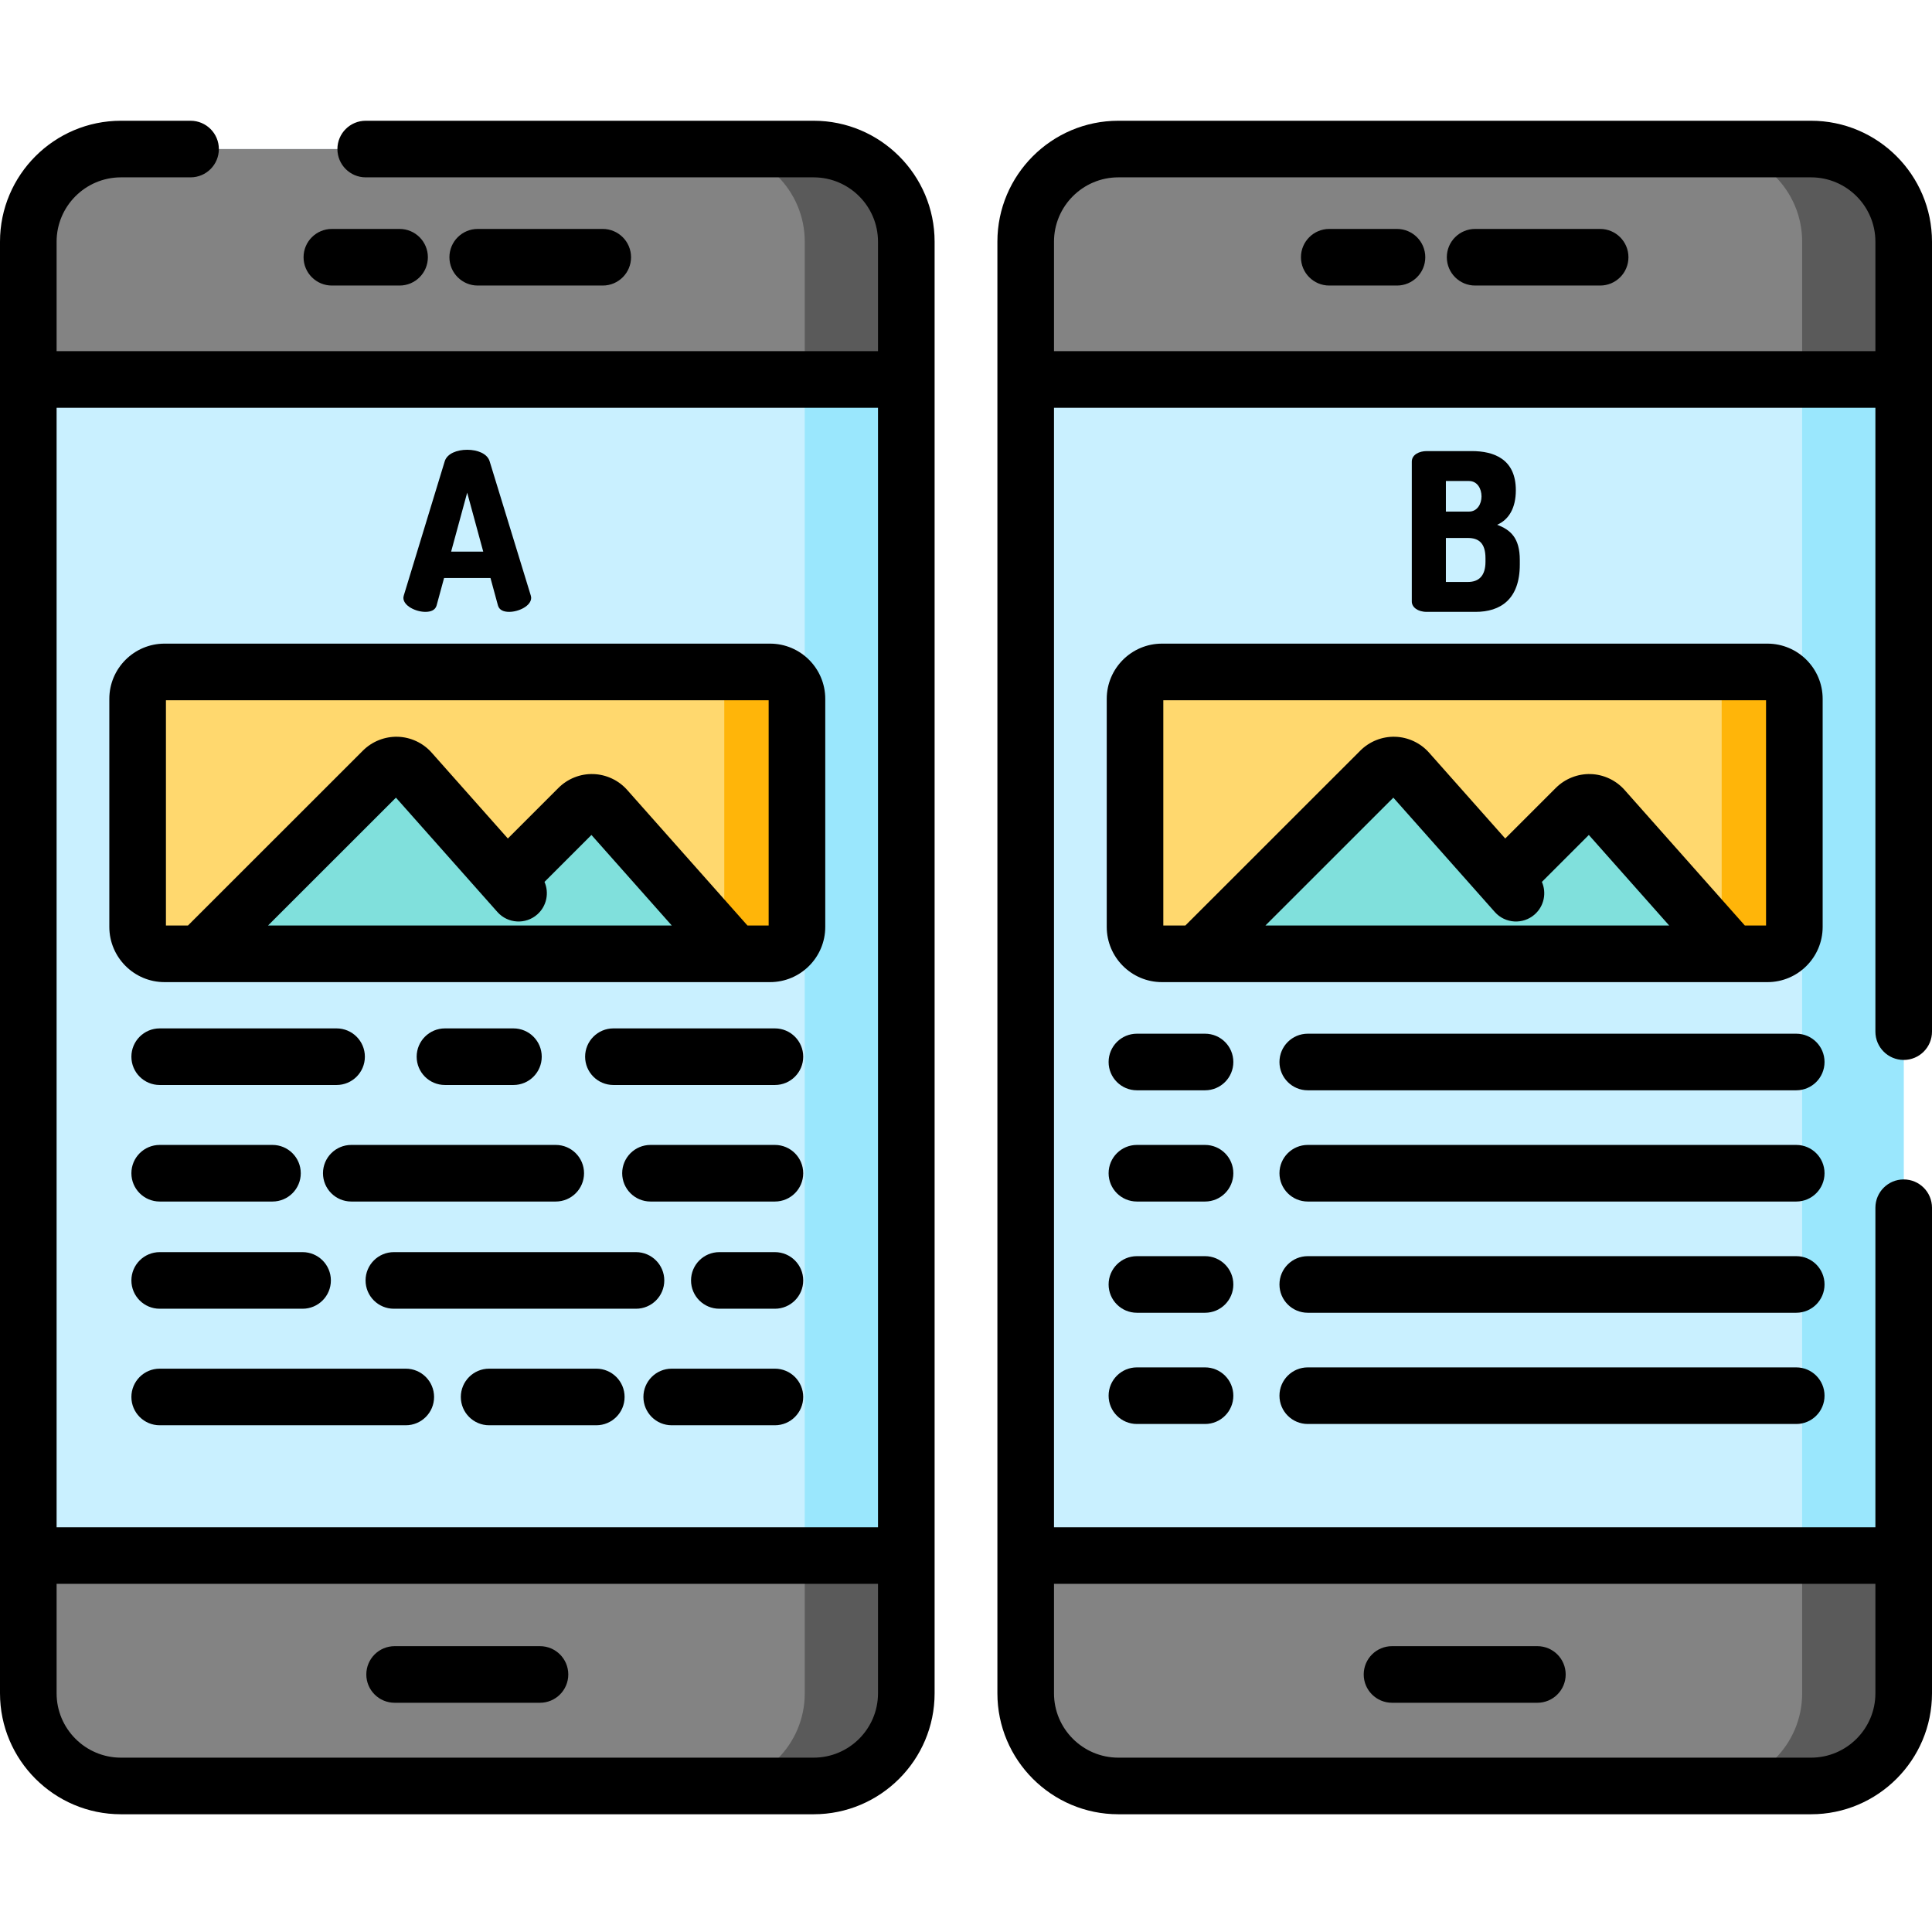 <svg height="512pt" viewBox="0 -31 512 511" width="512pt" xmlns="http://www.w3.org/2000/svg"><path d="m215.625 441.797h-183.57c-13.562 0-24.555-10.992-24.555-24.551v-384.691c0-13.562 10.992-24.555 24.555-24.555h183.574c13.559 0 24.551 10.992 24.551 24.555v384.691c0 13.559-10.992 24.551-24.555 24.551zm0 0" fill="#c9f0ff"/><path d="m240.18 32.559v384.688c0 13.562-10.988 24.551-24.551 24.551h-26.918c13.559 0 24.551-10.988 24.551-24.551v-384.688c0-13.562-10.992-24.562-24.551-24.562h26.918c13.562 0 24.551 11 24.551 24.562zm0 0" fill="#9ae7fd"/><path d="m215.625 441.797h-183.57c-13.562 0-24.555-10.992-24.555-24.551v-36.512h232.68v36.512c0 13.559-10.992 24.551-24.555 24.551zm0 0" fill="#838383"/><path d="m240.18 69.066h-232.68v-36.512c0-13.562 10.992-24.555 24.555-24.555h183.574c13.559 0 24.551 10.992 24.551 24.555zm0 0" fill="#838383"/><path d="m240.18 380.738v36.508c0 13.562-10.988 24.551-24.551 24.551h-26.918c13.559 0 24.559-10.988 24.559-24.551v-36.508zm0 0" fill="#5a5a5a"/><path d="m240.18 32.559v36.508h-26.91v-36.508c0-13.562-11-24.562-24.559-24.562h26.918c13.562 0 24.551 11 24.551 24.562zm0 0" fill="#5a5a5a"/><path d="m105.891 44.172h-17.945c-4.141 0-7.5-3.359-7.5-7.5s3.359-7.5 7.5-7.5h17.945c4.145 0 7.5 3.359 7.5 7.5s-3.355 7.5-7.5 7.5zm0 0"/><path d="m159.734 44.172h-33.133c-4.141 0-7.5-3.359-7.5-7.5s3.359-7.5 7.5-7.5h33.133c4.141 0 7.5 3.359 7.5 7.5s-3.359 7.5-7.5 7.5zm0 0"/><path d="m204.066 221.273h-160.457c-3.938 0-7.137-3.195-7.137-7.137v-60.43c0-3.941 3.195-7.137 7.137-7.137h160.457c3.941 0 7.137 3.195 7.137 7.137v60.43c0 3.941-3.195 7.137-7.137 7.137zm0 0" fill="#ffd86e"/><path d="m211.199 153.707v60.43c0 3.941-3.188 7.141-7.129 7.141h-19.262c3.941 0 7.133-3.199 7.133-7.141v-60.43c0-3.941-3.191-7.141-7.133-7.141h19.262c3.941 0 7.129 3.199 7.129 7.141zm0 0" fill="#ffb509"/><path d="m53.352 220.836 48.152-48.129c2.035-2.035 5.363-1.934 7.273.219l42.512 47.91zm0 0" fill="#80e0dc"/><path d="m115.051 220.836 38.262-38.242c2.035-2.035 5.363-1.938 7.273.219l33.742 38.023zm0 0" fill="#80e0dc"/><path d="m104.578 419.75h38.523c4.141 0 7.5-3.359 7.5-7.5s-3.359-7.5-7.5-7.5h-38.523c-4.141 0-7.5 3.359-7.5 7.5s3.359 7.5 7.5 7.5zm0 0"/><path d="m89.195 241.035h-46.875c-4.141 0-7.5 3.359-7.5 7.5 0 4.145 3.359 7.5 7.5 7.5h46.875c4.141 0 7.5-3.355 7.5-7.5 0-4.141-3.359-7.5-7.5-7.5zm0 0"/><path d="m136.066 256.035c4.145 0 7.5-3.355 7.5-7.5 0-4.141-3.355-7.5-7.5-7.5h-18.145c-4.145 0-7.5 3.359-7.5 7.5 0 4.145 3.355 7.5 7.5 7.5zm0 0"/><path d="m205.359 241.035h-42.797c-4.145 0-7.5 3.359-7.5 7.5 0 4.145 3.355 7.5 7.5 7.5h42.797c4.141 0 7.5-3.355 7.5-7.5 0-4.141-3.359-7.5-7.5-7.5zm0 0"/><path d="m42.32 286.918h29.887c4.141 0 7.5-3.359 7.5-7.5s-3.359-7.5-7.5-7.5h-29.887c-4.141 0-7.5 3.359-7.5 7.5s3.359 7.5 7.5 7.5zm0 0"/><path d="m85.594 279.418c0 4.141 3.359 7.5 7.5 7.5h54.184c4.141 0 7.5-3.359 7.5-7.5s-3.359-7.5-7.5-7.5h-54.184c-4.141 0-7.5 3.359-7.5 7.5zm0 0"/><path d="m205.359 271.918h-32.973c-4.145 0-7.5 3.359-7.5 7.5s3.355 7.5 7.5 7.5h32.973c4.141 0 7.5-3.359 7.5-7.5s-3.359-7.5-7.5-7.5zm0 0"/><path d="m42.32 315.328h37.867c4.141 0 7.5-3.355 7.5-7.5 0-4.141-3.359-7.5-7.5-7.5h-37.867c-4.141 0-7.5 3.359-7.5 7.5 0 4.145 3.359 7.5 7.5 7.5zm0 0"/><path d="m176.043 307.828c0-4.141-3.359-7.5-7.5-7.5h-64.164c-4.141 0-7.5 3.359-7.5 7.5 0 4.145 3.359 7.5 7.5 7.5h64.164c4.145 0 7.5-3.355 7.5-7.5zm0 0"/><path d="m205.359 300.328h-14.727c-4.145 0-7.5 3.359-7.5 7.5 0 4.145 3.355 7.5 7.5 7.5h14.727c4.141 0 7.5-3.355 7.5-7.5 0-4.141-3.359-7.5-7.5-7.5zm0 0"/><path d="m107.535 331.211h-65.215c-4.141 0-7.5 3.359-7.5 7.5 0 4.141 3.359 7.5 7.5 7.5h65.215c4.145 0 7.5-3.359 7.5-7.5 0-4.141-3.355-7.5-7.5-7.5zm0 0"/><path d="m158.023 331.211h-28.398c-4.141 0-7.5 3.359-7.5 7.5 0 4.141 3.359 7.5 7.5 7.5h28.398c4.145 0 7.5-3.359 7.5-7.5 0-4.141-3.355-7.5-7.5-7.5zm0 0"/><path d="m205.359 331.211h-27.348c-4.145 0-7.5 3.359-7.5 7.5 0 4.141 3.355 7.5 7.5 7.5h27.348c4.141 0 7.5-3.359 7.5-7.5 0-4.141-3.359-7.5-7.5-7.5zm0 0"/><path d="m215.625.5h-118.707c-4.141 0-7.5 3.359-7.5 7.5s3.359 7.5 7.5 7.5h118.707c9.402 0 17.055 7.648 17.055 17.055v29.012h-217.68v-29.012c0-9.406 7.648-17.055 17.055-17.055h18.445c4.141 0 7.5-3.359 7.5-7.5s-3.359-7.5-7.5-7.5h-18.445c-17.676 0-32.055 14.379-32.055 32.055v384.691c0 17.672 14.379 32.051 32.055 32.051h183.574c17.672 0 32.051-14.379 32.051-32.051v-384.691c0-17.676-14.379-32.055-32.055-32.055zm17.055 76.066v296.668h-217.68v-296.668zm0 340.68c0 9.402-7.652 17.051-17.055 17.051h-183.57c-9.406 0-17.055-7.648-17.055-17.051v-29.012h217.68zm0 0"/><path d="m43.609 228.773h160.457c8.074 0 14.637-6.566 14.637-14.637v-60.43c0-8.07-6.562-14.637-14.637-14.637h-160.457c-8.07 0-14.637 6.566-14.637 14.637v60.43c.004 8.07 6.566 14.637 14.637 14.637zm27.418-15 33.902-33.887 26.887 30.301c2.75 3.098 7.488 3.383 10.586.633 2.492-2.211 3.16-5.711 1.895-8.609l12.441-12.438 21.293 24zm-27.051-59.703h159.727v59.703h-5.613l-31.891-35.941c-2.277-2.562-5.547-4.094-8.977-4.195-3.414-.113-6.785 1.227-9.211 3.652l-13.426 13.422-20.199-22.762c-2.273-2.566-5.547-4.098-8.977-4.199-3.414-.098-6.785 1.23-9.211 3.652l-46.391 46.371h-5.832zm0 0"/><path d="m106.902 126.922c0-.176.062-.406.117-.641l10.844-35.555c.641-2.043 3.266-3.031 5.945-3.031 2.68 0 5.305.988 5.945 3.031l10.898 35.555c.059.234.117.465.117.641 0 2.156-3.32 3.73-5.828 3.73-1.457 0-2.625-.465-2.973-1.688l-1.984-7.289h-12.297l-1.984 7.289c-.348 1.223-1.516 1.688-2.973 1.688-2.504 0-5.828-1.574-5.828-3.73zm21.16-12.238-4.254-15.625-4.254 15.625zm0 0"/><path d="m479.945 441.797h-183.57c-13.562 0-24.555-10.992-24.555-24.551v-384.691c0-13.562 10.992-24.555 24.555-24.555h183.57c13.562 0 24.555 10.992 24.555 24.555v384.691c0 13.559-10.992 24.551-24.555 24.551zm0 0" fill="#c9f0ff"/><path d="m504.5 32.559v384.688c0 13.562-10.988 24.551-24.551 24.551h-26.918c13.559 0 24.551-10.988 24.551-24.551v-384.688c0-13.562-10.992-24.562-24.551-24.562h26.918c13.562 0 24.551 11 24.551 24.562zm0 0" fill="#9ae7fd"/><path d="m479.945 441.797h-183.57c-13.562 0-24.555-10.992-24.555-24.551v-36.512h232.68v36.512c0 13.559-10.992 24.551-24.555 24.551zm0 0" fill="#838383"/><path d="m504.5 69.066h-232.68v-36.512c0-13.562 10.992-24.555 24.555-24.555h183.57c13.562 0 24.555 10.992 24.555 24.555zm0 0" fill="#838383"/><path d="m504.5 380.738v36.508c0 13.562-10.988 24.551-24.551 24.551h-26.918c13.559 0 24.559-10.988 24.559-24.551v-36.508zm0 0" fill="#5a5a5a"/><path d="m504.5 32.559v36.508h-26.91v-36.508c0-13.562-11-24.562-24.559-24.562h26.918c13.562 0 24.551 11 24.551 24.562zm0 0" fill="#5a5a5a"/><path d="m468.391 221.273h-160.457c-3.941 0-7.137-3.195-7.137-7.137v-60.43c0-3.941 3.191-7.137 7.137-7.137h160.457c3.938 0 7.137 3.195 7.137 7.137v60.43c0 3.941-3.199 7.137-7.137 7.137zm0 0" fill="#ffd86e"/><path d="m475.52 153.707v60.43c0 3.941-3.188 7.141-7.129 7.141h-19.258c3.938 0 7.129-3.199 7.129-7.141v-60.43c0-3.941-3.191-7.141-7.129-7.141h19.258c3.941 0 7.129 3.199 7.129 7.141zm0 0" fill="#ffb509"/><path d="m317.672 220.836 48.152-48.129c2.035-2.035 5.363-1.934 7.273.219l42.516 47.91zm0 0" fill="#80e0dc"/><path d="m379.371 220.836 38.262-38.242c2.039-2.035 5.363-1.938 7.277.219l33.742 38.023zm0 0" fill="#80e0dc"/><path d="m479.945.5h-183.57c-17.676 0-32.055 14.379-32.055 32.055v384.691c0 17.672 14.379 32.051 32.055 32.051h183.57c17.676 0 32.055-14.379 32.055-32.051v-128.684c0-4.145-3.355-7.5-7.5-7.5s-7.5 3.355-7.5 7.5v84.672h-217.68v-296.668h217.68v165.328c0 4.141 3.355 7.5 7.5 7.5s7.5-3.359 7.5-7.5v-209.34c0-17.676-14.379-32.055-32.055-32.055zm17.055 387.734v29.012c0 9.402-7.648 17.051-17.055 17.051h-183.57c-9.402 0-17.055-7.648-17.055-17.051v-29.012zm0-326.668h-217.68v-29.012c0-9.406 7.648-17.055 17.055-17.055h183.57c9.406 0 17.055 7.648 17.055 17.055zm0 0"/><path d="m368.898 419.75h38.523c4.141 0 7.5-3.359 7.5-7.5s-3.359-7.5-7.5-7.5h-38.523c-4.141 0-7.5 3.359-7.5 7.5s3.359 7.5 7.5 7.5zm0 0"/><path d="m370.215 29.172h-17.949c-4.141 0-7.5 3.359-7.5 7.5s3.359 7.5 7.5 7.5h17.949c4.141 0 7.5-3.359 7.5-7.5s-3.359-7.5-7.5-7.5zm0 0"/><path d="m424.055 29.172h-33.133c-4.145 0-7.5 3.359-7.5 7.5s3.355 7.5 7.5 7.5h33.133c4.145 0 7.5-3.359 7.5-7.5s-3.359-7.5-7.5-7.5zm0 0"/><path d="m401.711 98.422c0-8.277-5.828-10.379-11.656-10.379h-11.949c-1.984 0-3.965.934-3.965 2.801v37.07c0 1.457 1.516 2.738 3.965 2.738h12.938c6.586 0 11.719-3.32 11.719-12.531v-1.223c0-5.832-2.449-7.988-6.004-9.328 3.09-1.34 4.953-4.43 4.953-9.148zm-18.535-2.449h6.121c2.215 0 3.32 2.039 3.32 4.078 0 1.98-1.105 4.023-3.32 4.023h-6.121zm10.492 21.391c0 3.73-1.75 5.363-4.664 5.363h-5.828v-11.66h5.828c2.914 0 4.664 1.402 4.664 5.363zm0 0"/><path d="m483.023 214.137v-60.43c0-8.07-6.562-14.637-14.637-14.637h-160.453c-8.07 0-14.637 6.566-14.637 14.637v60.43c0 8.07 6.566 14.637 14.637 14.637h160.457c8.07 0 14.633-6.566 14.633-14.637zm-147.676-.363 33.902-33.887 26.887 30.301c2.75 3.098 7.488 3.383 10.586.633 2.496-2.211 3.16-5.711 1.895-8.609l12.441-12.438 21.297 24zm132.676 0h-5.617l-31.887-35.941c-2.277-2.562-5.551-4.094-8.977-4.195-3.402-.105-6.785 1.227-9.215 3.652l-13.426 13.422-20.195-22.762c-2.277-2.566-5.551-4.098-8.977-4.199-3.422-.105-6.785 1.23-9.211 3.652l-46.391 46.371h-5.836v-59.703h159.73zm0 0"/><path d="m319.348 242.441h-18.055c-4.145 0-7.5 3.359-7.5 7.5s3.355 7.5 7.5 7.5h18.055c4.145 0 7.5-3.359 7.5-7.5s-3.359-7.5-7.5-7.5zm0 0"/><path d="m476.02 242.441h-129.449c-4.141 0-7.5 3.359-7.5 7.5s3.359 7.5 7.5 7.5h129.449c4.145 0 7.5-3.359 7.5-7.5s-3.355-7.5-7.5-7.5zm0 0"/><path d="m319.348 271.918h-18.055c-4.145 0-7.5 3.359-7.5 7.5s3.355 7.5 7.5 7.5h18.055c4.145 0 7.5-3.359 7.5-7.5s-3.359-7.5-7.5-7.5zm0 0"/><path d="m476.02 271.918h-129.449c-4.141 0-7.5 3.359-7.5 7.5s3.359 7.5 7.5 7.5h129.449c4.145 0 7.5-3.359 7.5-7.5s-3.355-7.5-7.5-7.5zm0 0"/><path d="m319.348 301.395h-18.055c-4.145 0-7.5 3.359-7.5 7.5s3.355 7.5 7.5 7.5h18.055c4.145 0 7.5-3.359 7.5-7.5s-3.359-7.5-7.5-7.5zm0 0"/><path d="m476.02 301.395h-129.449c-4.141 0-7.5 3.359-7.5 7.5s3.359 7.5 7.5 7.5h129.449c4.145 0 7.5-3.359 7.5-7.5s-3.355-7.5-7.5-7.5zm0 0"/><path d="m319.348 330.871h-18.055c-4.145 0-7.5 3.359-7.5 7.5 0 4.145 3.355 7.5 7.5 7.5h18.055c4.145 0 7.5-3.355 7.5-7.5 0-4.141-3.359-7.5-7.5-7.5zm0 0"/><path d="m476.02 330.871h-129.449c-4.141 0-7.5 3.359-7.5 7.5 0 4.145 3.359 7.5 7.5 7.5h129.449c4.145 0 7.5-3.355 7.5-7.5 0-4.141-3.355-7.5-7.5-7.5zm0 0"/></svg>
